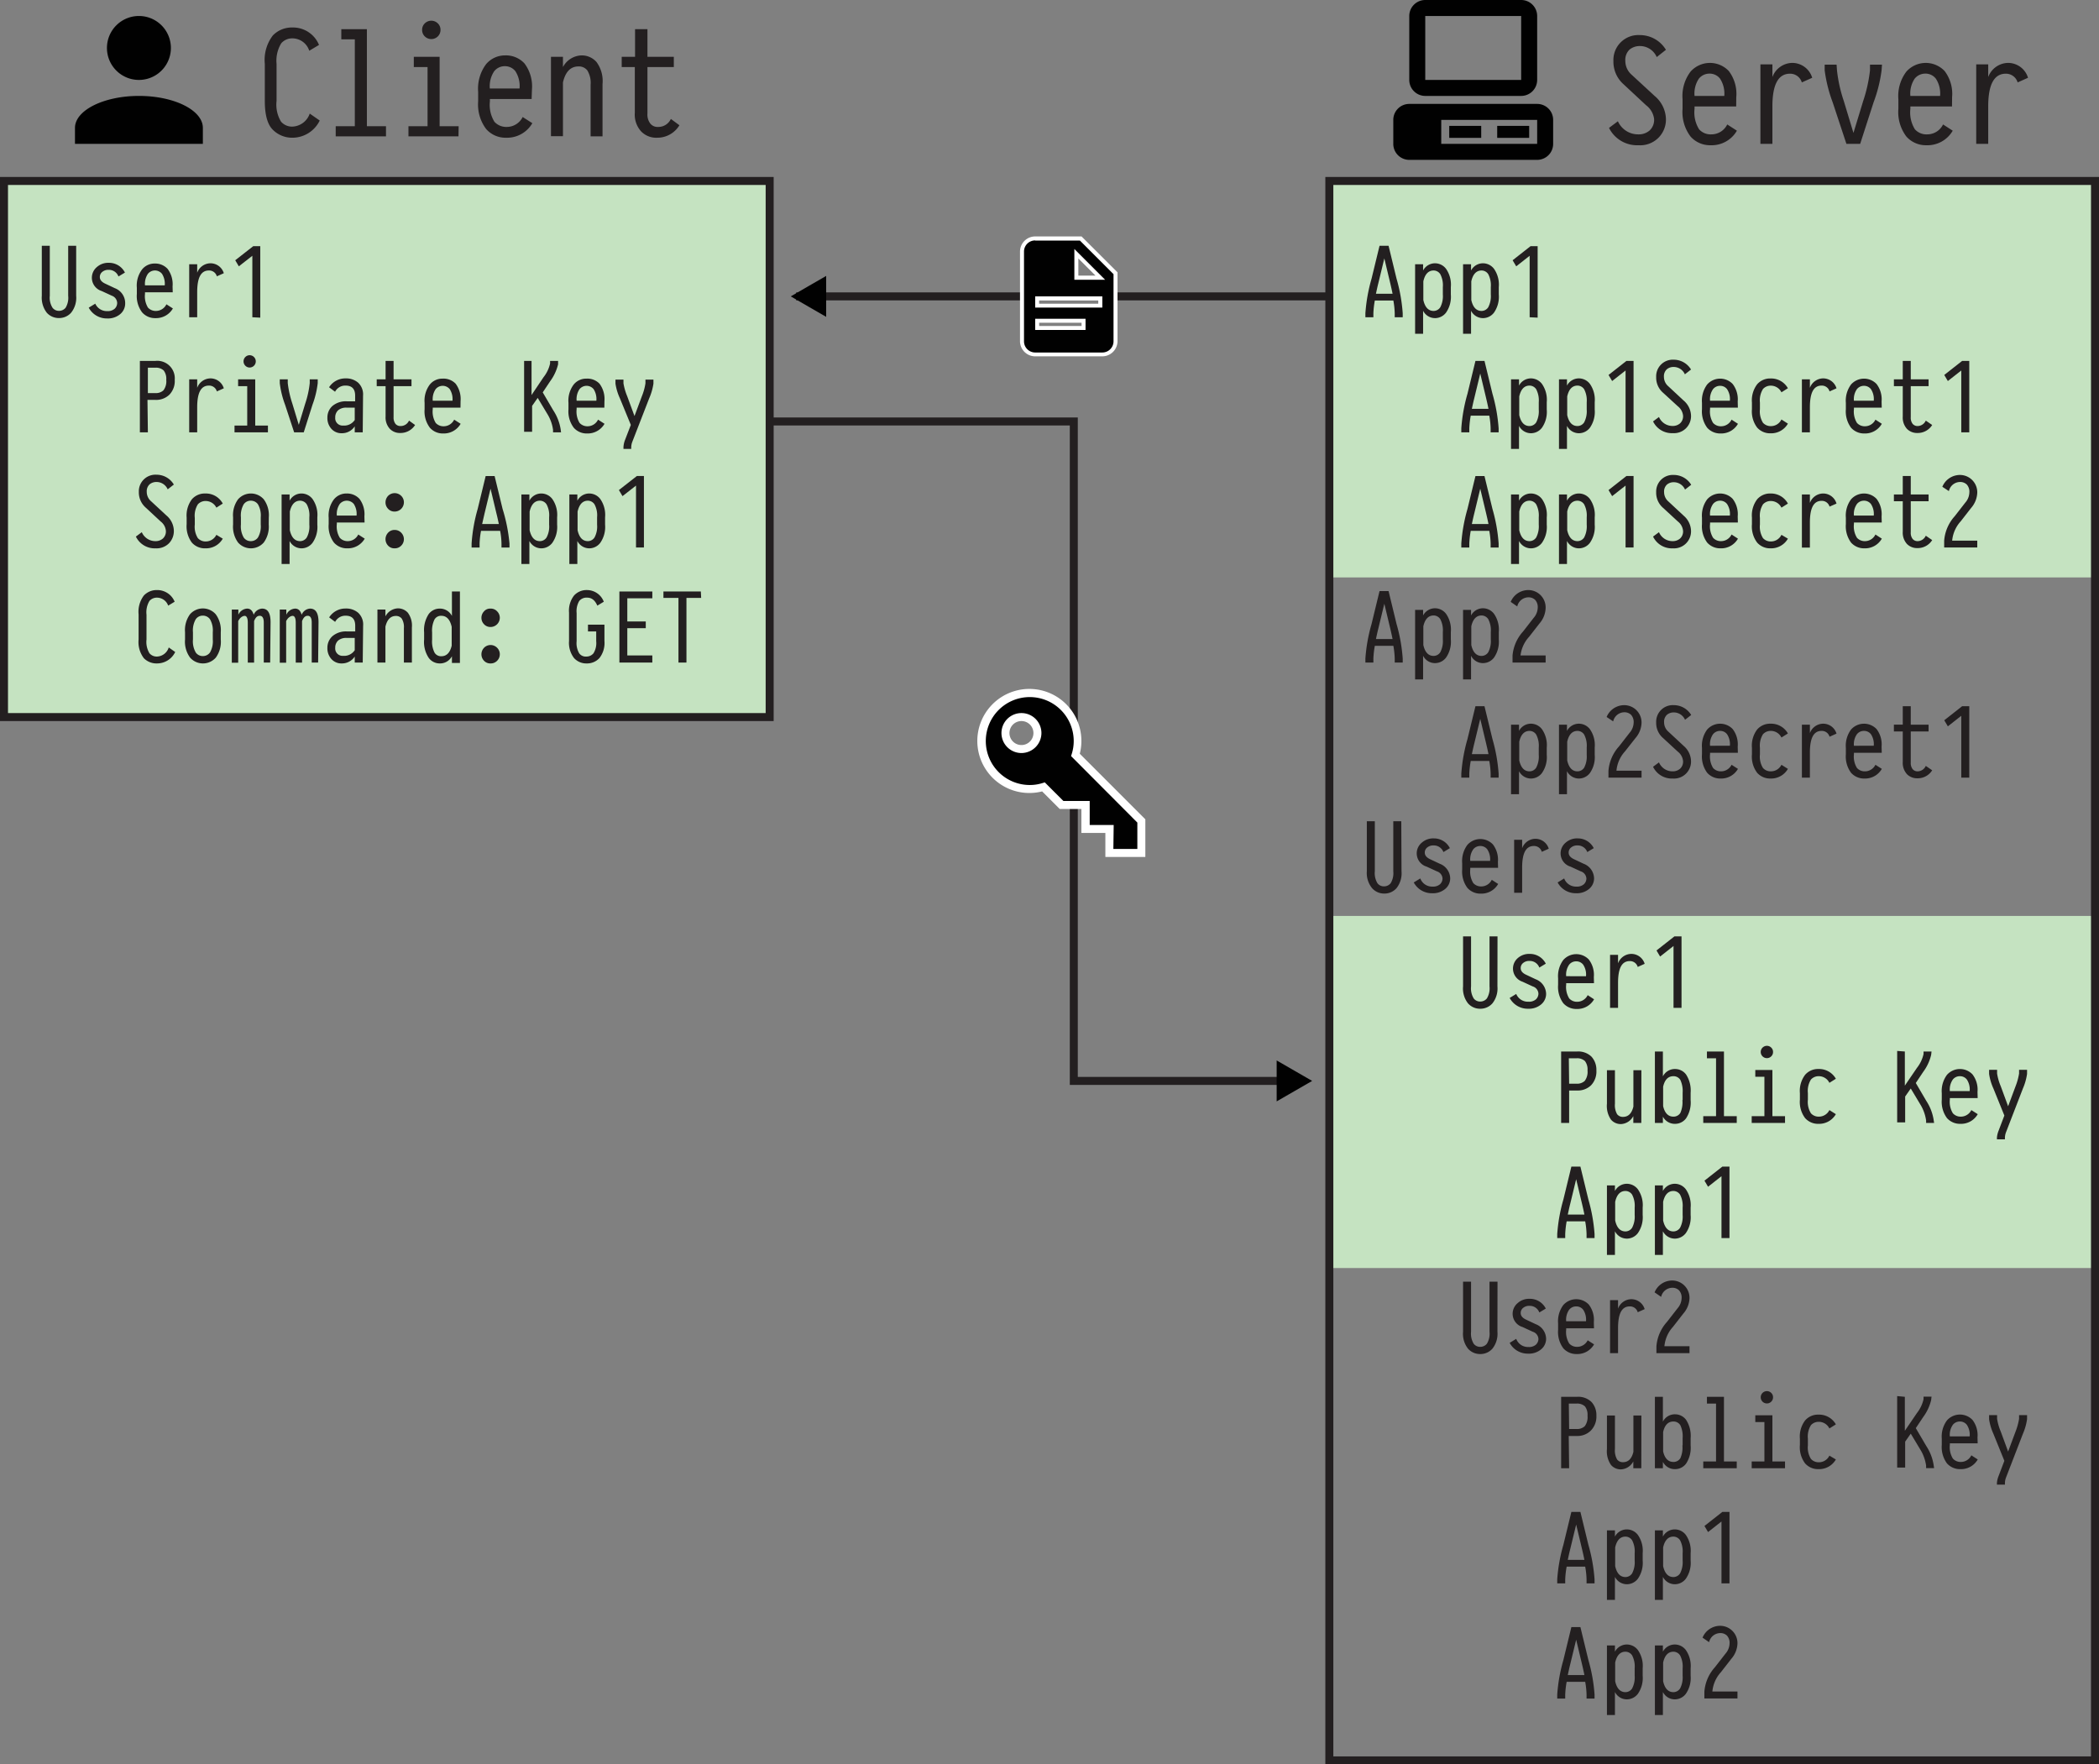 <svg xmlns="http://www.w3.org/2000/svg" viewBox="0 0 262.6 220.74"><rect x="0" y="0" width="262.6" height="220.74" fill="#808080" stroke="none"/><defs><style>.cls-1{fill:#c5e3c1;}.cls-2{fill:#231f20;}.cls-3{fill:#010101;}.cls-4{fill:#fff;}</style></defs><title>success</title><g id="Layer_2" data-name="Layer 2"><g id="Layer_1-2" data-name="Layer 1"><rect class="cls-1" x="166.31" y="22.64" width="95.79" height="49.6"/><rect class="cls-1" x="166.31" y="114.59" width="95.79" height="44.05"/><rect class="cls-1" x="0.5" y="22.64" width="95.79" height="67.07"/><path class="cls-2" d="M96.79,90.21H0V22.14H96.79ZM1,89.21H95.79V23.14H1Z"/><path class="cls-2" d="M40,15.08a3.81,3.81,0,0,1-3.41,2.15,3.4,3.4,0,0,1-2.46-1c-.66-.65-1-1.85-1-3.59V8a5.05,5.05,0,0,1,1-3.56,3.29,3.29,0,0,1,2.44-1,3.51,3.51,0,0,1,3.34,2.18l-1.22.73a2.22,2.22,0,0,0-2.11-1.55,1.8,1.8,0,0,0-1.39.61A4.17,4.17,0,0,0,34.6,8v4.62a4.11,4.11,0,0,0,.56,2.6,1.81,1.81,0,0,0,1.39.62,2.39,2.39,0,0,0,2.2-1.63Z"/><path class="cls-2" d="M48.29,17.06H42V15.79h2.39V4.92H42.7V3.65h3.2V15.79h2.39Z"/><path class="cls-2" d="M57.36,17.06H51.1V15.79h2.39V8.39H51.77V7.11H55v8.68h2.38ZM55.11,3.74a1.12,1.12,0,0,1-.33.81,1.16,1.16,0,0,1-1.64,0,1.12,1.12,0,0,1-.33-.81,1.1,1.1,0,0,1,.33-.81,1.16,1.16,0,0,1,1.64,0A1.1,1.1,0,0,1,55.11,3.74Z"/><path class="cls-2" d="M66.51,12.39H61.29v.3a4,4,0,0,0,.57,2.55,2,2,0,0,0,1.53.64,2.22,2.22,0,0,0,2-1.24l1.21.77a3.65,3.65,0,0,1-3.27,1.82,3.22,3.22,0,0,1-2.51-1.09,5.09,5.09,0,0,1-1-3.45V11.48a5.11,5.11,0,0,1,1-3.46,3.09,3.09,0,0,1,2.38-1.09,3.15,3.15,0,0,1,2.41,1,4.77,4.77,0,0,1,.94,3.29ZM65,11.07a3.44,3.44,0,0,0-.52-2.16,1.65,1.65,0,0,0-1.33-.63,1.68,1.68,0,0,0-1.32.63,3.36,3.36,0,0,0-.55,2.16Z"/><path class="cls-2" d="M75.38,17.06H73.89V10.61a3,3,0,0,0-.41-1.8,1.34,1.34,0,0,0-1.1-.5c-1,0-1.64.67-1.95,2v6.73h-1.5V7.11h1.5V8.39a2.73,2.73,0,0,1,2.32-1.46,2.46,2.46,0,0,1,1.87.82,4,4,0,0,1,.76,2.77Z"/><path class="cls-2" d="M85,15.67a3.22,3.22,0,0,1-2.79,1.56,2.62,2.62,0,0,1-2-.79,3.12,3.12,0,0,1-.79-2.32V8.39H77.78V7.11h1.67V3.65H81V7.11H84.3V8.39H81v5.82a1.85,1.85,0,0,0,.35,1.24,1.17,1.17,0,0,0,1,.43,1.72,1.72,0,0,0,1.58-1Z"/><path class="cls-2" d="M262.6,220.74H165.81V22.14H262.6Zm-95.79-1H261.6V23.14H166.81Z"/><path class="cls-2" d="M208.42,14.87a3.21,3.21,0,0,1-3.42,3.3A3.92,3.92,0,0,1,201.3,16l1.11-.83A2.77,2.77,0,0,0,205,16.81a2.06,2.06,0,0,0,1.37-.48,1.81,1.81,0,0,0,.57-1.45,2.54,2.54,0,0,0-1-1.71l-2.89-2.69a3.77,3.77,0,0,1-1.2-2.85,3.12,3.12,0,0,1,3.31-3.24,3.8,3.8,0,0,1,3.26,1.84l-1.15.91a2.29,2.29,0,0,0-2.1-1.38,2,2,0,0,0-1.31.45,1.78,1.78,0,0,0-.52,1.41,2.29,2.29,0,0,0,.79,1.73L207,12A3.89,3.89,0,0,1,208.42,14.87Z"/><path class="cls-2" d="M217.21,13.32H212v.3a4,4,0,0,0,.57,2.56,1.93,1.93,0,0,0,1.52.63,2.2,2.2,0,0,0,2-1.24l1.21.78A3.65,3.65,0,0,1,214,18.17a3.25,3.25,0,0,1-2.5-1.09,5.05,5.05,0,0,1-1-3.46v-1.2a5.05,5.05,0,0,1,1-3.46,3.25,3.25,0,0,1,4.78-.08,4.71,4.71,0,0,1,.94,3.28ZM215.72,12a3.41,3.41,0,0,0-.53-2.16,1.64,1.64,0,0,0-1.33-.63,1.7,1.7,0,0,0-1.32.63A3.34,3.34,0,0,0,212,12Z"/><path class="cls-2" d="M226.72,9.73l-1.3.58a1.52,1.52,0,0,0-1.48-1.09q-2.2,0-2.2,4.09V18h-1.5V8.05h1.5V9.64a2.7,2.7,0,0,1,2.43-1.77A2.61,2.61,0,0,1,226.72,9.73Z"/><path class="cls-2" d="M232.72,18H231l-1.72-5.2a18.08,18.08,0,0,1-1-4l0-.71h1.49l.05.71a17.88,17.88,0,0,0,.85,3.83l1.21,4,1.22-4a18.53,18.53,0,0,0,.85-3.83l0-.71h1.5l-.05.71a17.93,17.93,0,0,1-1,4Z"/><path class="cls-2" d="M244.21,13.32H239v.3a4,4,0,0,0,.57,2.56,1.93,1.93,0,0,0,1.52.63,2.2,2.2,0,0,0,2-1.24l1.21.78A3.65,3.65,0,0,1,241,18.17a3.25,3.25,0,0,1-2.5-1.09,5.05,5.05,0,0,1-1-3.46v-1.2a5.05,5.05,0,0,1,1-3.46,3.25,3.25,0,0,1,4.78-.08,4.71,4.71,0,0,1,.94,3.28ZM242.72,12a3.41,3.41,0,0,0-.53-2.16,1.64,1.64,0,0,0-1.33-.63,1.7,1.7,0,0,0-1.32.63A3.34,3.34,0,0,0,239,12Z"/><path class="cls-2" d="M253.72,9.73l-1.3.58a1.52,1.52,0,0,0-1.48-1.09q-2.2,0-2.2,4.09V18h-1.5V8.05h1.5V9.64a2.7,2.7,0,0,1,2.43-1.77A2.61,2.61,0,0,1,253.72,9.73Z"/><path class="cls-2" d="M171.82,39.19v.5h-1v-.5a20.82,20.82,0,0,1,.77-4.32l1-4.12h1.13l1,4.12a20.82,20.82,0,0,1,.77,4.32v.5h-1v-.5a10.28,10.28,0,0,0-.17-1.59H172A11.42,11.42,0,0,0,171.82,39.19Zm1.37-6.86-.75,3.1c-.12.47-.21.91-.3,1.32h2.08c-.08-.41-.18-.85-.29-1.32Z"/><path class="cls-2" d="M181.51,36.84a3.47,3.47,0,0,1-.6,2.27,1.74,1.74,0,0,1-1.33.69,1.68,1.68,0,0,1-1.54-.92v2.88h-1v-8.7h1v.78a1.68,1.68,0,0,1,1.54-.9,1.74,1.74,0,0,1,1.33.69,3.47,3.47,0,0,1,.6,2.29Zm-1-.92a3,3,0,0,0-.32-1.62,1,1,0,0,0-.83-.46c-.65,0-1.09.45-1.29,1.36v2.33c.2.91.63,1.37,1.29,1.37a1,1,0,0,0,.83-.46,3,3,0,0,0,.32-1.6Z"/><path class="cls-2" d="M187.51,36.84a3.47,3.47,0,0,1-.6,2.27,1.74,1.74,0,0,1-1.33.69,1.68,1.68,0,0,1-1.54-.92v2.88h-1v-8.7h1v.78a1.68,1.68,0,0,1,1.54-.9,1.74,1.74,0,0,1,1.33.69,3.47,3.47,0,0,1,.6,2.29Zm-1-.92a3,3,0,0,0-.32-1.62,1,1,0,0,0-.83-.46c-.65,0-1.09.45-1.29,1.36v2.33c.2.91.63,1.37,1.29,1.37a1,1,0,0,0,.83-.46,3,3,0,0,0,.32-1.6Z"/><path class="cls-2" d="M191.37,39.69V32l-1.68,1.32-.45-.76,2.24-1.76h.89v8.94Z"/><path class="cls-2" d="M183.82,53.59v.5h-1v-.5a20.82,20.82,0,0,1,.77-4.32l1-4.12h1.13l1,4.12a20.82,20.82,0,0,1,.77,4.32v.5h-1v-.5a10.28,10.28,0,0,0-.17-1.59H184A11.42,11.42,0,0,0,183.82,53.59Zm1.37-6.86-.75,3.1c-.12.47-.21.91-.3,1.32h2.08c-.08-.41-.18-.85-.29-1.32Z"/><path class="cls-2" d="M193.51,51.24a3.47,3.47,0,0,1-.6,2.27,1.74,1.74,0,0,1-1.33.69,1.68,1.68,0,0,1-1.54-.92v2.88h-1v-8.7h1v.78a1.68,1.68,0,0,1,1.54-.9,1.74,1.74,0,0,1,1.33.69,3.47,3.47,0,0,1,.6,2.29Zm-1-.92a3,3,0,0,0-.32-1.62,1,1,0,0,0-.83-.46c-.65,0-1.09.45-1.29,1.36v2.33c.2.91.63,1.37,1.29,1.37a1,1,0,0,0,.83-.46,3,3,0,0,0,.32-1.6Z"/><path class="cls-2" d="M199.51,51.24a3.47,3.47,0,0,1-.6,2.27,1.74,1.74,0,0,1-1.33.69,1.68,1.68,0,0,1-1.54-.92v2.88h-1v-8.7h1v.78a1.68,1.68,0,0,1,1.54-.9,1.74,1.74,0,0,1,1.33.69,3.47,3.47,0,0,1,.6,2.29Zm-1-.92a3,3,0,0,0-.32-1.62,1,1,0,0,0-.83-.46c-.65,0-1.09.45-1.29,1.36v2.33c.2.91.63,1.37,1.29,1.37a1,1,0,0,0,.83-.46,3,3,0,0,0,.32-1.6Z"/><path class="cls-2" d="M203.37,54.09V46.35l-1.68,1.32-.45-.76,2.24-1.76h.89v8.94Z"/><path class="cls-2" d="M211.56,52a2.13,2.13,0,0,1-2.28,2.19,2.6,2.6,0,0,1-2.47-1.47l.74-.55a1.84,1.84,0,0,0,1.72,1.12,1.37,1.37,0,0,0,.91-.32,1.19,1.19,0,0,0,.38-1,1.7,1.7,0,0,0-.65-1.14L208,49.08a2.49,2.49,0,0,1-.8-1.9A2.08,2.08,0,0,1,209.39,45a2.53,2.53,0,0,1,2.17,1.23l-.77.6a1.53,1.53,0,0,0-1.4-.92,1.28,1.28,0,0,0-.87.3,1.18,1.18,0,0,0-.35.94,1.54,1.54,0,0,0,.53,1.16l1.91,1.78A2.59,2.59,0,0,1,211.56,52Z"/><path class="cls-2" d="M217.42,51h-3.48v.2a2.71,2.71,0,0,0,.38,1.71,1.3,1.3,0,0,0,1,.42,1.46,1.46,0,0,0,1.31-.83l.8.52a2.41,2.41,0,0,1-2.18,1.21,2.17,2.17,0,0,1-1.67-.72,3.44,3.44,0,0,1-.65-2.31v-.8a3.4,3.4,0,0,1,.65-2.3,2.17,2.17,0,0,1,3.19-.06,3.15,3.15,0,0,1,.63,2.19Zm-1-.87a2.24,2.24,0,0,0-.35-1.44,1.08,1.08,0,0,0-.88-.42,1.11,1.11,0,0,0-.88.42,2.17,2.17,0,0,0-.37,1.44Z"/><path class="cls-2" d="M223.68,53a2.42,2.42,0,0,1-2.18,1.21,2.16,2.16,0,0,1-1.67-.72,3.36,3.36,0,0,1-.65-2.3v-.82a3.33,3.33,0,0,1,.65-2.29,2.13,2.13,0,0,1,1.67-.73,2.41,2.41,0,0,1,2.18,1.22l-.81.51a1.47,1.47,0,0,0-1.31-.83,1.29,1.29,0,0,0-1,.42,2.69,2.69,0,0,0-.38,1.7v.82a2.69,2.69,0,0,0,.38,1.7,1.29,1.29,0,0,0,1,.42,1.45,1.45,0,0,0,1.31-.83Z"/><path class="cls-2" d="M229.76,48.58l-.87.39a1,1,0,0,0-1-.73c-1,0-1.46.91-1.46,2.72v3.13h-1V47.46h1v1.06a1.79,1.79,0,0,1,1.62-1.18A1.74,1.74,0,0,1,229.76,48.58Z"/><path class="cls-2" d="M235.42,51h-3.48v.2a2.71,2.71,0,0,0,.38,1.71,1.3,1.3,0,0,0,1,.42,1.46,1.46,0,0,0,1.31-.83l.8.52a2.41,2.41,0,0,1-2.18,1.21,2.17,2.17,0,0,1-1.67-.72,3.44,3.44,0,0,1-.65-2.31v-.8a3.4,3.4,0,0,1,.65-2.3,2.17,2.17,0,0,1,3.19-.06,3.15,3.15,0,0,1,.63,2.19Zm-1-.87a2.24,2.24,0,0,0-.35-1.44,1.08,1.08,0,0,0-.88-.42,1.11,1.11,0,0,0-.88.42,2.17,2.17,0,0,0-.37,1.44Z"/><path class="cls-2" d="M241.73,53.17a2.13,2.13,0,0,1-1.86,1,1.77,1.77,0,0,1-1.3-.52,2.11,2.11,0,0,1-.52-1.55V48.31h-1.11v-.85h1.11V45.15h1v2.31h2.23v.85h-2.23v3.88a1.25,1.25,0,0,0,.23.83.79.79,0,0,0,.65.28,1.14,1.14,0,0,0,1-.68Z"/><path class="cls-2" d="M245.37,54.09V46.35l-1.68,1.32-.45-.76,2.24-1.76h.89v8.94Z"/><path class="cls-2" d="M183.82,68v.5h-1V68a20.82,20.82,0,0,1,.77-4.32l1-4.12h1.13l1,4.12a20.82,20.82,0,0,1,.77,4.32v.5h-1V68a10.28,10.28,0,0,0-.17-1.59H184A11.42,11.42,0,0,0,183.82,68Zm1.37-6.86-.75,3.1c-.12.47-.21.91-.3,1.32h2.08c-.08-.41-.18-.85-.29-1.32Z"/><path class="cls-2" d="M193.51,65.64a3.47,3.47,0,0,1-.6,2.27,1.74,1.74,0,0,1-1.33.69,1.68,1.68,0,0,1-1.54-.92v2.88h-1v-8.7h1v.78a1.68,1.68,0,0,1,1.54-.9,1.74,1.74,0,0,1,1.33.69,3.47,3.47,0,0,1,.6,2.29Zm-1-.92a3,3,0,0,0-.32-1.62,1,1,0,0,0-.83-.46c-.65,0-1.09.45-1.29,1.36v2.33c.2.91.63,1.37,1.29,1.37a1,1,0,0,0,.83-.46,3,3,0,0,0,.32-1.6Z"/><path class="cls-2" d="M199.51,65.64a3.47,3.47,0,0,1-.6,2.27,1.74,1.74,0,0,1-1.33.69,1.68,1.68,0,0,1-1.54-.92v2.88h-1v-8.7h1v.78a1.68,1.68,0,0,1,1.54-.9,1.74,1.74,0,0,1,1.33.69,3.47,3.47,0,0,1,.6,2.29Zm-1-.92a3,3,0,0,0-.32-1.62,1,1,0,0,0-.83-.46c-.65,0-1.09.45-1.29,1.36v2.33c.2.91.63,1.37,1.29,1.37a1,1,0,0,0,.83-.46,3,3,0,0,0,.32-1.6Z"/><path class="cls-2" d="M203.37,68.49V60.75l-1.68,1.32-.45-.76,2.24-1.76h.89v8.94Z"/><path class="cls-2" d="M211.56,66.41a2.13,2.13,0,0,1-2.28,2.19,2.6,2.6,0,0,1-2.47-1.47l.74-.55a1.84,1.84,0,0,0,1.72,1.12,1.37,1.37,0,0,0,.91-.32,1.19,1.19,0,0,0,.38-1,1.7,1.7,0,0,0-.65-1.14L208,63.48a2.49,2.49,0,0,1-.8-1.9,2.08,2.08,0,0,1,2.21-2.16,2.53,2.53,0,0,1,2.17,1.23l-.77.6a1.53,1.53,0,0,0-1.4-.92,1.28,1.28,0,0,0-.87.3,1.18,1.18,0,0,0-.35.94,1.54,1.54,0,0,0,.53,1.16l1.91,1.78A2.59,2.59,0,0,1,211.56,66.41Z"/><path class="cls-2" d="M217.42,65.37h-3.48v.2a2.71,2.71,0,0,0,.38,1.71,1.3,1.3,0,0,0,1,.42,1.46,1.46,0,0,0,1.31-.83l.8.52a2.41,2.41,0,0,1-2.18,1.21,2.17,2.17,0,0,1-1.67-.72,3.44,3.44,0,0,1-.65-2.31v-.8a3.4,3.4,0,0,1,.65-2.3,2.17,2.17,0,0,1,3.19-.06,3.15,3.15,0,0,1,.63,2.19Zm-1-.87a2.24,2.24,0,0,0-.35-1.44,1.08,1.08,0,0,0-.88-.42,1.11,1.11,0,0,0-.88.42,2.17,2.17,0,0,0-.37,1.44Z"/><path class="cls-2" d="M223.68,67.39a2.42,2.42,0,0,1-2.18,1.21,2.16,2.16,0,0,1-1.67-.72,3.36,3.36,0,0,1-.65-2.3v-.82a3.33,3.33,0,0,1,.65-2.29,2.13,2.13,0,0,1,1.67-.73A2.41,2.41,0,0,1,223.68,63l-.81.51a1.47,1.47,0,0,0-1.31-.83,1.29,1.29,0,0,0-1,.42,2.69,2.69,0,0,0-.38,1.7v.82a2.69,2.69,0,0,0,.38,1.7,1.29,1.29,0,0,0,1,.42,1.45,1.45,0,0,0,1.31-.83Z"/><path class="cls-2" d="M229.76,63l-.87.38a1,1,0,0,0-1-.72c-1,0-1.46.91-1.46,2.72v3.13h-1V61.86h1v1.06a1.79,1.79,0,0,1,1.62-1.18A1.74,1.74,0,0,1,229.76,63Z"/><path class="cls-2" d="M235.42,65.37h-3.48v.2a2.71,2.71,0,0,0,.38,1.71,1.3,1.3,0,0,0,1,.42,1.46,1.46,0,0,0,1.31-.83l.8.52a2.41,2.41,0,0,1-2.18,1.21,2.17,2.17,0,0,1-1.67-.72,3.44,3.44,0,0,1-.65-2.31v-.8a3.4,3.4,0,0,1,.65-2.3,2.17,2.17,0,0,1,3.19-.06,3.15,3.15,0,0,1,.63,2.19Zm-1-.87a2.24,2.24,0,0,0-.35-1.44,1.08,1.08,0,0,0-.88-.42,1.11,1.11,0,0,0-.88.42,2.17,2.17,0,0,0-.37,1.44Z"/><path class="cls-2" d="M241.73,67.57a2.13,2.13,0,0,1-1.86,1,1.77,1.77,0,0,1-1.3-.52,2.11,2.11,0,0,1-.52-1.55V62.71h-1.11v-.85h1.11V59.55h1v2.31h2.23v.85h-2.23v3.88a1.25,1.25,0,0,0,.23.83.79.79,0,0,0,.65.28,1.14,1.14,0,0,0,1-.68Z"/><path class="cls-2" d="M247.37,68.49h-4.14v-.85a5.15,5.15,0,0,1,1.32-3.06l1.33-1.71a2,2,0,0,0,.5-1.25,1.33,1.33,0,0,0-.32-1,1.18,1.18,0,0,0-.87-.32,1.45,1.45,0,0,0-1.37,1.14L243,60.9a2.39,2.39,0,0,1,2.19-1.48,2.17,2.17,0,0,1,2.18,2.21,3.07,3.07,0,0,1-.77,1.92l-1.3,1.67a4.15,4.15,0,0,0-1.07,2.42h3.14Z"/><path class="cls-2" d="M171.82,82.39v.5h-1v-.5a20.82,20.82,0,0,1,.77-4.32l1-4.12h1.13l1,4.12a20.82,20.82,0,0,1,.77,4.32v.5h-1v-.5a10.28,10.28,0,0,0-.17-1.59H172A11.42,11.42,0,0,0,171.82,82.39Zm1.37-6.86-.75,3.1c-.12.47-.21.91-.3,1.32h2.08c-.08-.41-.18-.85-.29-1.32Z"/><path class="cls-2" d="M181.51,80a3.47,3.47,0,0,1-.6,2.27,1.74,1.74,0,0,1-1.33.69,1.66,1.66,0,0,1-1.54-.92V85h-1v-8.7h1V77a1.68,1.68,0,0,1,1.54-.9,1.74,1.74,0,0,1,1.33.69,3.47,3.47,0,0,1,.6,2.29Zm-1-.92a3,3,0,0,0-.32-1.62,1,1,0,0,0-.83-.46c-.65,0-1.09.45-1.29,1.36v2.33c.2.91.63,1.37,1.29,1.37a1,1,0,0,0,.83-.46,3,3,0,0,0,.32-1.6Z"/><path class="cls-2" d="M187.51,80a3.47,3.47,0,0,1-.6,2.27,1.74,1.74,0,0,1-1.33.69,1.66,1.66,0,0,1-1.54-.92V85h-1v-8.7h1V77a1.68,1.68,0,0,1,1.54-.9,1.74,1.74,0,0,1,1.33.69,3.47,3.47,0,0,1,.6,2.29Zm-1-.92a3,3,0,0,0-.32-1.62,1,1,0,0,0-.83-.46c-.65,0-1.09.45-1.29,1.36v2.33c.2.91.63,1.37,1.29,1.37a1,1,0,0,0,.83-.46,3,3,0,0,0,.32-1.6Z"/><path class="cls-2" d="M193.37,82.89h-4.14V82A5.15,5.15,0,0,1,190.55,79l1.33-1.71a2,2,0,0,0,.5-1.24,1.34,1.34,0,0,0-.32-1,1.18,1.18,0,0,0-.87-.32,1.45,1.45,0,0,0-1.37,1.14L189,75.3a2.39,2.39,0,0,1,2.19-1.48A2.17,2.17,0,0,1,193.37,76,3.07,3.07,0,0,1,192.6,78l-1.3,1.67A4.15,4.15,0,0,0,190.23,82h3.14Z"/><path class="cls-2" d="M183.82,96.79v.5h-1v-.5a20.82,20.82,0,0,1,.77-4.32l1-4.12h1.13l1,4.12a20.82,20.82,0,0,1,.77,4.32v.5h-1v-.5a10.28,10.28,0,0,0-.17-1.59H184A11.42,11.42,0,0,0,183.82,96.79Zm1.37-6.86-.75,3.1c-.12.47-.21.91-.3,1.32h2.08c-.08-.41-.18-.85-.29-1.32Z"/><path class="cls-2" d="M193.51,94.44a3.47,3.47,0,0,1-.6,2.27,1.74,1.74,0,0,1-1.33.69,1.68,1.68,0,0,1-1.54-.92v2.88h-1v-8.7h1v.78a1.68,1.68,0,0,1,1.54-.9,1.74,1.74,0,0,1,1.33.69,3.47,3.47,0,0,1,.6,2.29Zm-1-.92a3,3,0,0,0-.32-1.62,1,1,0,0,0-.83-.46c-.65,0-1.09.45-1.29,1.36v2.33c.2.91.63,1.37,1.29,1.37a1,1,0,0,0,.83-.46,3,3,0,0,0,.32-1.6Z"/><path class="cls-2" d="M199.51,94.44a3.47,3.47,0,0,1-.6,2.27,1.74,1.74,0,0,1-1.33.69,1.68,1.68,0,0,1-1.54-.92v2.88h-1v-8.7h1v.78a1.68,1.68,0,0,1,1.54-.9,1.74,1.74,0,0,1,1.33.69,3.47,3.47,0,0,1,.6,2.29Zm-1-.92a3,3,0,0,0-.32-1.62,1,1,0,0,0-.83-.46c-.65,0-1.09.45-1.29,1.36v2.33c.2.91.63,1.37,1.29,1.37a1,1,0,0,0,.83-.46,3,3,0,0,0,.32-1.6Z"/><path class="cls-2" d="M205.37,97.29h-4.14v-.85a5.15,5.15,0,0,1,1.32-3.06l1.33-1.71a2,2,0,0,0,.5-1.24,1.34,1.34,0,0,0-.32-1,1.18,1.18,0,0,0-.87-.32,1.45,1.45,0,0,0-1.37,1.14L201,89.7a2.39,2.39,0,0,1,2.19-1.48,2.17,2.17,0,0,1,2.18,2.21,3.07,3.07,0,0,1-.77,1.92L203.3,94a4.15,4.15,0,0,0-1.07,2.42h3.14Z"/><path class="cls-2" d="M211.56,95.21a2.13,2.13,0,0,1-2.28,2.19,2.6,2.6,0,0,1-2.47-1.47l.74-.55a1.84,1.84,0,0,0,1.72,1.12,1.37,1.37,0,0,0,.91-.32,1.19,1.19,0,0,0,.38-1,1.7,1.7,0,0,0-.65-1.14L208,92.28a2.49,2.49,0,0,1-.8-1.9,2.08,2.08,0,0,1,2.21-2.16,2.53,2.53,0,0,1,2.17,1.23l-.77.6a1.53,1.53,0,0,0-1.4-.92,1.28,1.28,0,0,0-.87.3,1.18,1.18,0,0,0-.35.94,1.54,1.54,0,0,0,.53,1.16l1.91,1.78A2.59,2.59,0,0,1,211.56,95.21Z"/><path class="cls-2" d="M217.42,94.18h-3.48v.19a2.71,2.71,0,0,0,.38,1.71,1.3,1.3,0,0,0,1,.42,1.47,1.47,0,0,0,1.31-.82l.8.51a2.41,2.41,0,0,1-2.18,1.21,2.17,2.17,0,0,1-1.67-.72,3.43,3.43,0,0,1-.65-2.31v-.8a3.4,3.4,0,0,1,.65-2.3,2.17,2.17,0,0,1,3.19-.06,3.15,3.15,0,0,1,.63,2.19Zm-1-.88a2.24,2.24,0,0,0-.35-1.44,1.08,1.08,0,0,0-.88-.42,1.11,1.11,0,0,0-.88.42,2.17,2.17,0,0,0-.37,1.44Z"/><path class="cls-2" d="M223.68,96.19a2.42,2.42,0,0,1-2.18,1.21,2.16,2.16,0,0,1-1.67-.72,3.36,3.36,0,0,1-.65-2.3v-.82a3.33,3.33,0,0,1,.65-2.29,2.13,2.13,0,0,1,1.67-.73,2.41,2.41,0,0,1,2.18,1.22l-.81.51a1.47,1.47,0,0,0-1.31-.83,1.29,1.29,0,0,0-1,.42,2.69,2.69,0,0,0-.38,1.7v.82a2.69,2.69,0,0,0,.38,1.7,1.29,1.29,0,0,0,1,.42,1.46,1.46,0,0,0,1.31-.82Z"/><path class="cls-2" d="M229.76,91.78l-.87.39a1,1,0,0,0-1-.73c-1,0-1.46.91-1.46,2.72v3.13h-1V90.66h1v1.06a1.79,1.79,0,0,1,1.62-1.18A1.74,1.74,0,0,1,229.76,91.78Z"/><path class="cls-2" d="M235.42,94.18h-3.48v.19a2.71,2.71,0,0,0,.38,1.71,1.3,1.3,0,0,0,1,.42,1.47,1.47,0,0,0,1.31-.82l.8.51a2.41,2.41,0,0,1-2.18,1.21,2.17,2.17,0,0,1-1.67-.72,3.43,3.43,0,0,1-.65-2.31v-.8a3.4,3.4,0,0,1,.65-2.3,2.17,2.17,0,0,1,3.19-.06,3.15,3.15,0,0,1,.63,2.19Zm-1-.88a2.24,2.24,0,0,0-.35-1.44,1.08,1.08,0,0,0-.88-.42,1.11,1.11,0,0,0-.88.42,2.17,2.17,0,0,0-.37,1.44Z"/><path class="cls-2" d="M241.73,96.37a2.13,2.13,0,0,1-1.86,1,1.77,1.77,0,0,1-1.3-.52,2.11,2.11,0,0,1-.52-1.55V91.51h-1.11v-.85h1.11V88.35h1v2.31h2.23v.85h-2.23v3.88a1.25,1.25,0,0,0,.23.83.79.79,0,0,0,.65.28,1.14,1.14,0,0,0,1-.68Z"/><path class="cls-2" d="M245.37,97.29V89.55l-1.68,1.32-.45-.76,2.24-1.76h.89v8.94Z"/><path class="cls-2" d="M175.34,109a3,3,0,0,1-.63,2.12,2,2,0,0,1-1.52.67,2,2,0,0,1-1.53-.67A3,3,0,0,1,171,109v-6.26h1V109a2.43,2.43,0,0,0,.33,1.5,1,1,0,0,0,.82.39,1.06,1.06,0,0,0,.83-.39,2.43,2.43,0,0,0,.33-1.5v-6.26h1Z"/><path class="cls-2" d="M179.21,110.92a1.32,1.32,0,0,0,.94-.29,1,1,0,0,0,.32-.72,1,1,0,0,0-.71-.9l-1.28-.59a1.73,1.73,0,0,1-.6-3,2.13,2.13,0,0,1,1.51-.53,2.22,2.22,0,0,1,2,1.22l-.81.49a1.27,1.27,0,0,0-1.23-.83,1.17,1.17,0,0,0-.8.26.8.8,0,0,0-.3.64c0,.34.22.61.66.82l1.21.57a2,2,0,0,1,1.31,1.85,1.72,1.72,0,0,1-.61,1.29,2.38,2.38,0,0,1-1.66.55,2.56,2.56,0,0,1-2.29-1.35l.82-.5A1.57,1.57,0,0,0,179.21,110.92Z"/><path class="cls-2" d="M187.42,108.57h-3.48v.2a2.71,2.71,0,0,0,.38,1.71,1.3,1.3,0,0,0,1,.42,1.46,1.46,0,0,0,1.31-.83l.8.52a2.41,2.41,0,0,1-2.18,1.21,2.17,2.17,0,0,1-1.67-.72,3.44,3.44,0,0,1-.65-2.31V108a3.4,3.4,0,0,1,.65-2.3,2.17,2.17,0,0,1,3.19-.06,3.15,3.15,0,0,1,.63,2.19Zm-1-.87a2.24,2.24,0,0,0-.35-1.44,1.08,1.08,0,0,0-.88-.42,1.11,1.11,0,0,0-.88.42,2.17,2.17,0,0,0-.37,1.44Z"/><path class="cls-2" d="M193.76,106.18l-.87.39a1,1,0,0,0-1-.73c-1,0-1.46.91-1.46,2.72v3.13h-1v-6.63h1v1.06a1.79,1.79,0,0,1,1.62-1.18A1.74,1.74,0,0,1,193.76,106.18Z"/><path class="cls-2" d="M197.21,110.92a1.32,1.32,0,0,0,.94-.29,1,1,0,0,0,.32-.72,1,1,0,0,0-.71-.9l-1.28-.59a1.73,1.73,0,0,1-.6-3,2.13,2.13,0,0,1,1.51-.53,2.22,2.22,0,0,1,2,1.22l-.81.49a1.27,1.27,0,0,0-1.23-.83,1.17,1.17,0,0,0-.8.26.8.8,0,0,0-.3.64c0,.34.22.61.66.82l1.21.57a2,2,0,0,1,1.31,1.85,1.72,1.72,0,0,1-.61,1.29,2.38,2.38,0,0,1-1.66.55,2.56,2.56,0,0,1-2.29-1.35l.82-.5A1.57,1.57,0,0,0,197.21,110.92Z"/><path class="cls-2" d="M187.34,123.41a3,3,0,0,1-.63,2.12,2,2,0,0,1-1.52.67,2,2,0,0,1-1.53-.67,3,3,0,0,1-.62-2.12v-6.26h1v6.26a2.43,2.43,0,0,0,.33,1.5,1,1,0,0,0,.82.39,1.06,1.06,0,0,0,.83-.39,2.43,2.43,0,0,0,.33-1.5v-6.26h1Z"/><path class="cls-2" d="M191.21,125.32a1.32,1.32,0,0,0,.94-.29,1,1,0,0,0,.32-.72,1,1,0,0,0-.71-.9l-1.28-.59a1.73,1.73,0,0,1-.6-2.95,2.13,2.13,0,0,1,1.51-.53,2.22,2.22,0,0,1,2,1.22l-.81.49a1.27,1.27,0,0,0-1.23-.83,1.17,1.17,0,0,0-.8.26.8.8,0,0,0-.3.64c0,.34.22.61.66.82l1.21.57a2,2,0,0,1,1.31,1.85,1.72,1.72,0,0,1-.61,1.29,2.38,2.38,0,0,1-1.66.55,2.56,2.56,0,0,1-2.29-1.35l.82-.5A1.57,1.57,0,0,0,191.21,125.32Z"/><path class="cls-2" d="M199.42,123h-3.48v.2a2.71,2.71,0,0,0,.38,1.71,1.3,1.3,0,0,0,1,.42,1.46,1.46,0,0,0,1.31-.83l.8.52a2.41,2.41,0,0,1-2.18,1.21,2.17,2.17,0,0,1-1.67-.72,3.44,3.44,0,0,1-.65-2.31v-.8a3.4,3.4,0,0,1,.65-2.3,2.17,2.17,0,0,1,3.19-.06,3.15,3.15,0,0,1,.63,2.19Zm-1-.87a2.24,2.24,0,0,0-.35-1.44,1.08,1.08,0,0,0-.88-.42,1.11,1.11,0,0,0-.88.42,2.17,2.17,0,0,0-.37,1.44Z"/><path class="cls-2" d="M205.76,120.58l-.87.39a1,1,0,0,0-1-.73c-1,0-1.46.91-1.46,2.72v3.13h-1v-6.63h1v1.06a1.79,1.79,0,0,1,1.62-1.18A1.74,1.74,0,0,1,205.76,120.58Z"/><path class="cls-2" d="M209.37,126.09v-7.74l-1.68,1.32-.45-.76,2.24-1.76h.89v8.94Z"/><path class="cls-2" d="M196.31,140.49h-1v-8.94h2a2.37,2.37,0,0,1,1.8.65,2.44,2.44,0,0,1,.61,1.72,2.49,2.49,0,0,1-.67,1.86,2.38,2.38,0,0,1-1.74.65h-1Zm0-4.91h.95a1.39,1.39,0,0,0,1-.35,1.87,1.87,0,0,0,.35-1.31,1.72,1.72,0,0,0-.32-1.17,1.42,1.42,0,0,0-1.07-.35h-.95Z"/><path class="cls-2" d="M205.34,140.49h-1v-.86a1.84,1.84,0,0,1-1.55,1,1.61,1.61,0,0,1-1.24-.55,3,3,0,0,1-.51-2v-4.19h1v4.19a2.26,2.26,0,0,0,.27,1.31.89.89,0,0,0,.74.34c.66,0,1.09-.43,1.3-1.29v-4.55h1Z"/><path class="cls-2" d="M211.51,137.63a3.59,3.59,0,0,1-.57,2.28,1.71,1.71,0,0,1-1.36.69,1.68,1.68,0,0,1-1.54-.9v.79h-1v-8.94h1v3.11a1.68,1.68,0,0,1,1.54-.92,1.71,1.71,0,0,1,1.36.69,3.65,3.65,0,0,1,.57,2.29Zm-1,0v-.91a3.3,3.3,0,0,0-.29-1.62,1,1,0,0,0-.86-.46q-1,0-1.29,1.32v2.42c.2.88.64,1.32,1.29,1.32a1,1,0,0,0,.86-.46A3.23,3.23,0,0,0,210.48,137.63Z"/><path class="cls-2" d="M217.28,140.49h-4.19v-.85h1.6V132.4h-1.14v-.85h2.13v8.09h1.6Z"/><path class="cls-2" d="M223.32,140.49h-4.17v-.85h1.59v-4.93H219.6v-.85h2.14v5.78h1.58Zm-1.5-8.88a.73.73,0,0,1-.22.54.75.75,0,0,1-.55.23.77.77,0,0,1,0-1.54.75.75,0,0,1,.55.23A.73.73,0,0,1,221.82,131.61Z"/><path class="cls-2" d="M229.68,139.39a2.42,2.42,0,0,1-2.18,1.21,2.16,2.16,0,0,1-1.67-.72,3.36,3.36,0,0,1-.65-2.3v-.82a3.33,3.33,0,0,1,.65-2.29,2.13,2.13,0,0,1,1.67-.73,2.41,2.41,0,0,1,2.18,1.22l-.81.51a1.47,1.47,0,0,0-1.31-.83,1.29,1.29,0,0,0-1,.42,2.69,2.69,0,0,0-.38,1.7v.82a2.69,2.69,0,0,0,.38,1.7,1.29,1.29,0,0,0,1,.42,1.46,1.46,0,0,0,1.31-.82Z"/><path class="cls-2" d="M238.31,131.55v4.27l1.52-2.23a4.34,4.34,0,0,0,.82-1.72l0-.32h1l-.05.43a5.83,5.83,0,0,1-1,2.13l-.92,1.38,1.32,2.25a6,6,0,0,1,.91,2.35l.06.4h-1l0-.31a5.23,5.23,0,0,0-.72-2l-1.2-2-.7,1v3.24h-1v-8.94Z"/><path class="cls-2" d="M247.42,137.38h-3.48v.19a2.71,2.71,0,0,0,.38,1.71,1.3,1.3,0,0,0,1,.42,1.47,1.47,0,0,0,1.31-.82l.8.51a2.41,2.41,0,0,1-2.18,1.21,2.17,2.17,0,0,1-1.67-.72,3.43,3.43,0,0,1-.65-2.31v-.8a3.4,3.4,0,0,1,.65-2.3,2.17,2.17,0,0,1,3.19-.06,3.15,3.15,0,0,1,.63,2.19Zm-1-.88a2.24,2.24,0,0,0-.35-1.44,1.08,1.08,0,0,0-.88-.42,1.11,1.11,0,0,0-.88.42,2.17,2.17,0,0,0-.37,1.44Z"/><path class="cls-2" d="M250,141.56l.76-2-1.37-3.38a6.75,6.75,0,0,1-.54-1.83l0-.51h1l0,.47a6.86,6.86,0,0,0,.46,1.59l.92,2.5.92-2.47a7.77,7.77,0,0,0,.45-1.62l0-.47h1l0,.51a7.13,7.13,0,0,1-.52,1.83l-2.12,5.49a2.08,2.08,0,0,0-.13.65l0,.22h-1v-.22A2.92,2.92,0,0,1,250,141.56Z"/><path class="cls-2" d="M195.82,154.39v.5h-1v-.5a20.82,20.82,0,0,1,.77-4.32l1-4.12h1.13l1,4.12a20.82,20.82,0,0,1,.77,4.32v.5h-1v-.5a10.28,10.28,0,0,0-.17-1.59H196A11.42,11.42,0,0,0,195.82,154.39Zm1.37-6.86-.75,3.1c-.12.47-.21.91-.3,1.32h2.08c-.08-.41-.18-.85-.29-1.32Z"/><path class="cls-2" d="M205.51,152a3.47,3.47,0,0,1-.6,2.27,1.74,1.74,0,0,1-1.33.69,1.68,1.68,0,0,1-1.54-.92V157h-1v-8.7h1V149a1.68,1.68,0,0,1,1.54-.9,1.74,1.74,0,0,1,1.33.69,3.47,3.47,0,0,1,.6,2.29Zm-1-.92a3,3,0,0,0-.32-1.62,1,1,0,0,0-.83-.46c-.65,0-1.09.45-1.29,1.36v2.33c.2.91.63,1.37,1.29,1.37a1,1,0,0,0,.83-.46,3,3,0,0,0,.32-1.6Z"/><path class="cls-2" d="M211.51,152a3.47,3.47,0,0,1-.6,2.27,1.74,1.74,0,0,1-1.33.69,1.68,1.68,0,0,1-1.54-.92V157h-1v-8.7h1V149a1.68,1.68,0,0,1,1.54-.9,1.74,1.74,0,0,1,1.33.69,3.47,3.47,0,0,1,.6,2.29Zm-1-.92a3,3,0,0,0-.32-1.62,1,1,0,0,0-.83-.46c-.65,0-1.09.45-1.29,1.36v2.33c.2.91.63,1.37,1.29,1.37a1,1,0,0,0,.83-.46,3,3,0,0,0,.32-1.6Z"/><path class="cls-2" d="M215.37,154.89v-7.74l-1.68,1.32-.45-.76,2.24-1.76h.89v8.94Z"/><path class="cls-2" d="M187.34,166.61a3,3,0,0,1-.63,2.12,2,2,0,0,1-1.52.67,2,2,0,0,1-1.53-.67,3,3,0,0,1-.62-2.12v-6.26h1v6.26a2.43,2.43,0,0,0,.33,1.5,1,1,0,0,0,.82.39,1.06,1.06,0,0,0,.83-.39,2.43,2.43,0,0,0,.33-1.5v-6.26h1Z"/><path class="cls-2" d="M191.21,168.52a1.32,1.32,0,0,0,.94-.29,1,1,0,0,0,.32-.72,1,1,0,0,0-.71-.9l-1.28-.59a1.73,1.73,0,0,1-.6-3,2.13,2.13,0,0,1,1.51-.53,2.22,2.22,0,0,1,2,1.22l-.81.49a1.27,1.27,0,0,0-1.23-.83,1.17,1.17,0,0,0-.8.26.8.8,0,0,0-.3.64c0,.34.22.61.66.82l1.21.57a2,2,0,0,1,1.31,1.85,1.72,1.72,0,0,1-.61,1.29,2.38,2.38,0,0,1-1.66.55,2.56,2.56,0,0,1-2.29-1.35l.82-.5A1.57,1.57,0,0,0,191.21,168.52Z"/><path class="cls-2" d="M199.42,166.18h-3.48v.19a2.71,2.71,0,0,0,.38,1.71,1.3,1.3,0,0,0,1,.42,1.47,1.47,0,0,0,1.31-.82l.8.51a2.41,2.41,0,0,1-2.18,1.21,2.17,2.17,0,0,1-1.67-.72,3.43,3.43,0,0,1-.65-2.31v-.8a3.4,3.4,0,0,1,.65-2.3,2.17,2.17,0,0,1,3.19-.06,3.15,3.15,0,0,1,.63,2.19Zm-1-.88a2.24,2.24,0,0,0-.35-1.44,1.08,1.08,0,0,0-.88-.42,1.11,1.11,0,0,0-.88.42,2.17,2.17,0,0,0-.37,1.44Z"/><path class="cls-2" d="M205.76,163.78l-.87.39a1,1,0,0,0-1-.73c-1,0-1.46.91-1.46,2.72v3.13h-1v-6.63h1v1.06a1.79,1.79,0,0,1,1.62-1.18A1.74,1.74,0,0,1,205.76,163.78Z"/><path class="cls-2" d="M211.37,169.29h-4.14v-.85a5.15,5.15,0,0,1,1.32-3.06l1.33-1.71a2,2,0,0,0,.5-1.24,1.34,1.34,0,0,0-.32-1,1.18,1.18,0,0,0-.87-.32,1.45,1.45,0,0,0-1.37,1.14l-.82-.57a2.39,2.39,0,0,1,2.19-1.48,2.17,2.17,0,0,1,2.18,2.21,3.07,3.07,0,0,1-.77,1.92L209.3,166a4.15,4.15,0,0,0-1.07,2.42h3.14Z"/><path class="cls-2" d="M196.31,183.69h-1v-8.94h2a2.37,2.37,0,0,1,1.8.65,2.42,2.42,0,0,1,.61,1.72A2.49,2.49,0,0,1,199,179a2.38,2.38,0,0,1-1.74.65h-1Zm0-4.91h.95a1.39,1.39,0,0,0,1-.35,1.87,1.87,0,0,0,.35-1.31,1.72,1.72,0,0,0-.32-1.17,1.42,1.42,0,0,0-1.07-.35h-.95Z"/><path class="cls-2" d="M205.34,183.69h-1v-.86a1.84,1.84,0,0,1-1.55,1,1.61,1.61,0,0,1-1.24-.55,3,3,0,0,1-.51-2v-4.19h1v4.19a2.26,2.26,0,0,0,.27,1.31.89.89,0,0,0,.74.34c.66,0,1.09-.43,1.3-1.29v-4.55h1Z"/><path class="cls-2" d="M211.51,180.83a3.59,3.59,0,0,1-.57,2.28,1.71,1.71,0,0,1-1.36.69,1.67,1.67,0,0,1-1.54-.91v.8h-1v-8.94h1v3.11a1.66,1.66,0,0,1,1.54-.92,1.71,1.71,0,0,1,1.36.69,3.65,3.65,0,0,1,.57,2.29Zm-1,0v-.91a3.25,3.25,0,0,0-.29-1.62,1,1,0,0,0-.86-.46q-1,0-1.29,1.32v2.42c.2.88.64,1.32,1.29,1.32a1,1,0,0,0,.86-.46A3.23,3.23,0,0,0,210.48,180.83Z"/><path class="cls-2" d="M217.28,183.69h-4.19v-.85h1.6V175.6h-1.14v-.85h2.13v8.09h1.6Z"/><path class="cls-2" d="M223.32,183.69h-4.17v-.85h1.59v-4.93H219.6v-.85h2.14v5.78h1.58Zm-1.5-8.88a.73.73,0,0,1-.22.54.75.75,0,0,1-.55.23.77.77,0,0,1,0-1.54.75.75,0,0,1,.55.23A.73.73,0,0,1,221.82,174.81Z"/><path class="cls-2" d="M229.68,182.59a2.42,2.42,0,0,1-2.18,1.21,2.16,2.16,0,0,1-1.67-.72,3.36,3.36,0,0,1-.65-2.3V180a3.33,3.33,0,0,1,.65-2.29,2.13,2.13,0,0,1,1.67-.73,2.41,2.41,0,0,1,2.18,1.22l-.81.51a1.47,1.47,0,0,0-1.31-.83,1.29,1.29,0,0,0-1,.42,2.69,2.69,0,0,0-.38,1.7v.82a2.69,2.69,0,0,0,.38,1.7,1.29,1.29,0,0,0,1,.42,1.45,1.45,0,0,0,1.31-.83Z"/><path class="cls-2" d="M238.31,174.75V179l1.52-2.23a4.34,4.34,0,0,0,.82-1.72l0-.32h1l-.05.43a5.9,5.9,0,0,1-1,2.13l-.92,1.38,1.32,2.25a6,6,0,0,1,.91,2.35l.06.4h-1l0-.31a5.23,5.23,0,0,0-.72-2l-1.2-2-.7,1v3.24h-1v-8.94Z"/><path class="cls-2" d="M247.42,180.57h-3.48v.2a2.71,2.71,0,0,0,.38,1.71,1.3,1.3,0,0,0,1,.42,1.46,1.46,0,0,0,1.31-.83l.8.52a2.41,2.41,0,0,1-2.18,1.21,2.17,2.17,0,0,1-1.67-.72,3.44,3.44,0,0,1-.65-2.31V180a3.4,3.4,0,0,1,.65-2.3,2.17,2.17,0,0,1,3.19-.06,3.15,3.15,0,0,1,.63,2.19Zm-1-.87a2.24,2.24,0,0,0-.35-1.44,1.08,1.08,0,0,0-.88-.42,1.11,1.11,0,0,0-.88.42,2.17,2.17,0,0,0-.37,1.44Z"/><path class="cls-2" d="M250,184.76l.76-2-1.37-3.38a6.75,6.75,0,0,1-.54-1.83l0-.51h1l0,.47a6.86,6.86,0,0,0,.46,1.59l.92,2.5.92-2.47a7.94,7.94,0,0,0,.45-1.62l0-.47h1l0,.51a7.13,7.13,0,0,1-.52,1.83l-2.12,5.49a2.08,2.08,0,0,0-.13.65l0,.22h-1v-.22A2.92,2.92,0,0,1,250,184.76Z"/><path class="cls-2" d="M195.82,197.59v.5h-1v-.5a20.82,20.82,0,0,1,.77-4.32l1-4.12h1.13l1,4.12a20.82,20.82,0,0,1,.77,4.32v.5h-1v-.5a10.28,10.28,0,0,0-.17-1.59H196A11.42,11.42,0,0,0,195.82,197.59Zm1.37-6.86-.75,3.1c-.12.47-.21.91-.3,1.32h2.08c-.08-.41-.18-.85-.29-1.32Z"/><path class="cls-2" d="M205.51,195.24a3.47,3.47,0,0,1-.6,2.27,1.74,1.74,0,0,1-1.33.69,1.68,1.68,0,0,1-1.54-.92v2.88h-1v-8.7h1v.78a1.68,1.68,0,0,1,1.54-.9,1.74,1.74,0,0,1,1.33.69,3.47,3.47,0,0,1,.6,2.29Zm-1-.92a3,3,0,0,0-.32-1.62,1,1,0,0,0-.83-.46c-.65,0-1.09.45-1.29,1.36v2.33c.2.91.63,1.37,1.29,1.37a1,1,0,0,0,.83-.46,3,3,0,0,0,.32-1.6Z"/><path class="cls-2" d="M211.51,195.24a3.47,3.47,0,0,1-.6,2.27,1.74,1.74,0,0,1-1.33.69,1.68,1.68,0,0,1-1.54-.92v2.88h-1v-8.7h1v.78a1.68,1.68,0,0,1,1.54-.9,1.74,1.74,0,0,1,1.33.69,3.47,3.47,0,0,1,.6,2.29Zm-1-.92a3,3,0,0,0-.32-1.62,1,1,0,0,0-.83-.46c-.65,0-1.09.45-1.29,1.36v2.33c.2.91.63,1.37,1.29,1.37a1,1,0,0,0,.83-.46,3,3,0,0,0,.32-1.6Z"/><path class="cls-2" d="M215.37,198.09v-7.74l-1.68,1.32-.45-.76,2.24-1.76h.89v8.94Z"/><path class="cls-2" d="M195.82,212v.5h-1V212a20.82,20.82,0,0,1,.77-4.32l1-4.12h1.13l1,4.12a20.82,20.82,0,0,1,.77,4.32v.5h-1V212a10.28,10.28,0,0,0-.17-1.59H196A11.42,11.42,0,0,0,195.82,212Zm1.37-6.86-.75,3.1c-.12.47-.21.91-.3,1.32h2.08c-.08-.41-.18-.85-.29-1.32Z"/><path class="cls-2" d="M205.51,209.64a3.47,3.47,0,0,1-.6,2.27,1.74,1.74,0,0,1-1.33.69,1.66,1.66,0,0,1-1.54-.92v2.88h-1v-8.7h1v.78a1.68,1.68,0,0,1,1.54-.9,1.74,1.74,0,0,1,1.33.69,3.47,3.47,0,0,1,.6,2.29Zm-1-.92a3,3,0,0,0-.32-1.62,1,1,0,0,0-.83-.46c-.65,0-1.09.45-1.29,1.36v2.33c.2.91.63,1.37,1.29,1.37a1,1,0,0,0,.83-.46,3,3,0,0,0,.32-1.6Z"/><path class="cls-2" d="M211.51,209.64a3.47,3.47,0,0,1-.6,2.27,1.74,1.74,0,0,1-1.33.69,1.66,1.66,0,0,1-1.54-.92v2.88h-1v-8.7h1v.78a1.68,1.68,0,0,1,1.54-.9,1.74,1.74,0,0,1,1.33.69,3.47,3.47,0,0,1,.6,2.29Zm-1-.92a3,3,0,0,0-.32-1.62,1,1,0,0,0-.83-.46c-.65,0-1.09.45-1.29,1.36v2.33c.2.91.63,1.37,1.29,1.37a1,1,0,0,0,.83-.46,3,3,0,0,0,.32-1.6Z"/><path class="cls-2" d="M217.37,212.49h-4.14v-.85a5.15,5.15,0,0,1,1.32-3.06l1.33-1.71a2,2,0,0,0,.5-1.24,1.34,1.34,0,0,0-.32-1,1.18,1.18,0,0,0-.87-.32,1.45,1.45,0,0,0-1.37,1.14l-.82-.57a2.39,2.39,0,0,1,2.19-1.48,2.17,2.17,0,0,1,2.18,2.21,3.07,3.07,0,0,1-.77,1.92l-1.3,1.67a4.15,4.15,0,0,0-1.07,2.42h3.14Z"/><path class="cls-2" d="M9.53,37a3,3,0,0,1-.63,2.12,2,2,0,0,1-1.52.67,2,2,0,0,1-1.53-.67A3.09,3.09,0,0,1,5.23,37V30.75h1V37a2.35,2.35,0,0,0,.34,1.5,1,1,0,0,0,.82.39,1.06,1.06,0,0,0,.82-.39A2.43,2.43,0,0,0,8.53,37V30.75h1Z"/><path class="cls-2" d="M13.4,38.92a1.31,1.31,0,0,0,.94-.29,1,1,0,0,0,.32-.72A1,1,0,0,0,14,37l-1.28-.59a1.74,1.74,0,0,1-.6-3,2.14,2.14,0,0,1,1.51-.53,2.22,2.22,0,0,1,2,1.22l-.81.49a1.27,1.27,0,0,0-1.23-.83,1.17,1.17,0,0,0-.8.26.8.8,0,0,0-.3.64c0,.34.22.61.66.82l1.21.57A2,2,0,0,1,15.66,38a1.72,1.72,0,0,1-.61,1.29,2.38,2.38,0,0,1-1.66.55,2.56,2.56,0,0,1-2.29-1.35l.82-.5A1.57,1.57,0,0,0,13.4,38.92Z"/><path class="cls-2" d="M21.61,36.57H18.14v.2a2.72,2.72,0,0,0,.37,1.71,1.31,1.31,0,0,0,1,.42,1.46,1.46,0,0,0,1.31-.83l.81.52a2.43,2.43,0,0,1-2.18,1.21,2.14,2.14,0,0,1-1.67-.72,3.39,3.39,0,0,1-.66-2.31V36a3.34,3.34,0,0,1,.66-2.3,2,2,0,0,1,1.58-.73,2.11,2.11,0,0,1,1.61.67,3.2,3.2,0,0,1,.62,2.19Zm-1-.87a2.31,2.31,0,0,0-.34-1.44,1.14,1.14,0,0,0-1.77,0,2.23,2.23,0,0,0-.36,1.44Z"/><path class="cls-2" d="M28,34.18l-.87.39a1,1,0,0,0-1-.73c-1,0-1.46.91-1.46,2.72v3.13h-1V33.06h1v1.06a1.79,1.79,0,0,1,1.62-1.18A1.74,1.74,0,0,1,28,34.18Z"/><path class="cls-2" d="M31.57,39.69V32l-1.69,1.32-.45-.76,2.25-1.76h.88v8.94Z"/><path class="cls-2" d="M18.5,54.09h-1V45.15h1.95a2.19,2.19,0,0,1,2.41,2.37,2.45,2.45,0,0,1-.67,1.86,2.38,2.38,0,0,1-1.74.65h-1Zm0-4.91h.95a1.38,1.38,0,0,0,1-.35,1.87,1.87,0,0,0,.35-1.31,1.72,1.72,0,0,0-.32-1.17A1.42,1.42,0,0,0,19.45,46H18.5Z"/><path class="cls-2" d="M28,48.58l-.87.39a1,1,0,0,0-1-.73c-1,0-1.46.91-1.46,2.72v3.13h-1V47.46h1v1.06a1.79,1.79,0,0,1,1.62-1.18A1.74,1.74,0,0,1,28,48.58Z"/><path class="cls-2" d="M33.52,54.09H29.34v-.85h1.59V48.31H29.79v-.85h2.14v5.78h1.59ZM32,45.21a.77.77,0,0,1-.76.77.75.75,0,0,1-.55-.23.77.77,0,0,1,0-1.08.75.75,0,0,1,.55-.23.77.77,0,0,1,.76.77Z"/><path class="cls-2" d="M38,54.09H36.8l-1.14-3.47A11.64,11.64,0,0,1,35,47.93l0-.47h1l0,.47a12.67,12.67,0,0,0,.57,2.55l.81,2.67.81-2.67a11.84,11.84,0,0,0,.56-2.55l0-.47h1l0,.47a11.51,11.51,0,0,1-.65,2.69Z"/><path class="cls-2" d="M45.38,54.09h-1v-.75a1.91,1.91,0,0,1-1.6.86,1.68,1.68,0,0,1-1.32-.55,2,2,0,0,1-.5-1.4,1.92,1.92,0,0,1,.63-1.46,2.59,2.59,0,0,1,1.84-.58h1v-.72c0-.83-.4-1.25-1.19-1.25a1.43,1.43,0,0,0-1.32.77l-.75-.56a2.41,2.41,0,0,1,2.07-1.11,2.29,2.29,0,0,1,1.57.54,2,2,0,0,1,.61,1.61Zm-1-1.56V51h-1a1.55,1.55,0,0,0-1.08.33,1.2,1.2,0,0,0-.36.91.92.92,0,0,0,1,1A1.59,1.59,0,0,0,44.39,52.53Z"/><path class="cls-2" d="M51.93,53.17a2.16,2.16,0,0,1-1.87,1,1.75,1.75,0,0,1-1.29-.52,2.11,2.11,0,0,1-.53-1.55V48.31H47.13v-.85h1.11V45.15h1v2.31h2.24v.85H49.24v3.88a1.3,1.3,0,0,0,.23.83.79.79,0,0,0,.65.28,1.14,1.14,0,0,0,1.05-.68Z"/><path class="cls-2" d="M57.61,51H54.14v.2a2.72,2.72,0,0,0,.37,1.71,1.31,1.31,0,0,0,1,.42,1.46,1.46,0,0,0,1.31-.83l.81.52a2.43,2.43,0,0,1-2.18,1.21,2.14,2.14,0,0,1-1.67-.72,3.39,3.39,0,0,1-.66-2.31v-.8a3.34,3.34,0,0,1,.66-2.3,2,2,0,0,1,1.58-.73A2.11,2.11,0,0,1,57,48a3.2,3.2,0,0,1,.62,2.19Zm-1-.87a2.31,2.31,0,0,0-.34-1.44,1.14,1.14,0,0,0-1.77,0,2.23,2.23,0,0,0-.36,1.44Z"/><path class="cls-2" d="M66.5,45.15v4.27L68,47.19a4.2,4.2,0,0,0,.82-1.72l0-.32h1l0,.43a5.9,5.9,0,0,1-1,2.13l-.92,1.38,1.32,2.25a6.06,6.06,0,0,1,.92,2.35l.05.4h-1l0-.31a5.06,5.06,0,0,0-.72-2l-1.2-2-.7,1v3.24h-1V45.15Z"/><path class="cls-2" d="M75.61,51H72.14v.2a2.72,2.72,0,0,0,.37,1.71,1.31,1.31,0,0,0,1,.42,1.46,1.46,0,0,0,1.31-.83l.81.52a2.43,2.43,0,0,1-2.18,1.21,2.14,2.14,0,0,1-1.67-.72,3.39,3.39,0,0,1-.66-2.31v-.8a3.34,3.34,0,0,1,.66-2.3,2,2,0,0,1,1.58-.73A2.11,2.11,0,0,1,75,48a3.2,3.2,0,0,1,.62,2.19Zm-1-.87a2.31,2.31,0,0,0-.34-1.44,1.14,1.14,0,0,0-1.77,0,2.23,2.23,0,0,0-.36,1.44Z"/><path class="cls-2" d="M78.15,55.16l.77-2L77.54,49.8A6.75,6.75,0,0,1,77,48l0-.51h1l0,.47a7.44,7.44,0,0,0,.46,1.59l.92,2.5.92-2.47a7.17,7.17,0,0,0,.45-1.62l0-.47h1l0,.51a7.28,7.28,0,0,1-.53,1.83L79.1,55.29a2.08,2.08,0,0,0-.13.65v.22H78v-.22A2.92,2.92,0,0,1,78.15,55.16Z"/><path class="cls-2" d="M21.75,66.41a2.2,2.2,0,0,1-.6,1.55,2.18,2.18,0,0,1-1.68.64A2.61,2.61,0,0,1,17,67.13l.74-.55a1.85,1.85,0,0,0,1.73,1.12,1.36,1.36,0,0,0,.9-.32,1.19,1.19,0,0,0,.38-1,1.66,1.66,0,0,0-.65-1.14l-1.93-1.79a2.53,2.53,0,0,1-.8-1.9,2.08,2.08,0,0,1,2.21-2.16,2.52,2.52,0,0,1,2.17,1.23l-.77.6a1.52,1.52,0,0,0-1.4-.92,1.31,1.31,0,0,0-.87.3,1.18,1.18,0,0,0-.35.94,1.54,1.54,0,0,0,.53,1.16l1.92,1.78A2.58,2.58,0,0,1,21.75,66.41Z"/><path class="cls-2" d="M27.87,67.39a2.41,2.41,0,0,1-2.18,1.21A2.16,2.16,0,0,1,24,67.88a3.41,3.41,0,0,1-.65-2.3v-.82A3.39,3.39,0,0,1,24,62.47a2.13,2.13,0,0,1,1.67-.73A2.4,2.4,0,0,1,27.87,63l-.8.51a1.5,1.5,0,0,0-1.32-.83,1.29,1.29,0,0,0-1,.42,2.69,2.69,0,0,0-.38,1.7v.82a2.69,2.69,0,0,0,.38,1.7,1.29,1.29,0,0,0,1,.42,1.48,1.48,0,0,0,1.32-.83Z"/><path class="cls-2" d="M33.62,65.62A3.36,3.36,0,0,1,33,67.87a2.14,2.14,0,0,1-3.22,0,3.36,3.36,0,0,1-.62-2.25v-.9a3.36,3.36,0,0,1,.62-2.25,2.14,2.14,0,0,1,3.22,0,3.36,3.36,0,0,1,.63,2.25Zm-1,0v-.9a2.79,2.79,0,0,0-.35-1.63,1.08,1.08,0,0,0-.89-.45,1.06,1.06,0,0,0-.89.45,2.79,2.79,0,0,0-.35,1.63v.9a2.79,2.79,0,0,0,.35,1.63,1.06,1.06,0,0,0,.89.45,1.08,1.08,0,0,0,.89-.45A2.79,2.79,0,0,0,32.62,65.62Z"/><path class="cls-2" d="M39.7,65.64a3.47,3.47,0,0,1-.6,2.27,1.74,1.74,0,0,1-1.33.69,1.68,1.68,0,0,1-1.54-.92v2.88h-1v-8.7h1v.78a1.68,1.68,0,0,1,1.54-.9,1.74,1.74,0,0,1,1.33.69,3.47,3.47,0,0,1,.6,2.29Zm-1-.92a2.89,2.89,0,0,0-.32-1.62,1,1,0,0,0-.83-.46c-.65,0-1.08.45-1.29,1.36v2.33c.2.91.63,1.37,1.29,1.37a1,1,0,0,0,.83-.46,2.88,2.88,0,0,0,.32-1.6Z"/><path class="cls-2" d="M45.61,65.37H42.14v.2a2.72,2.72,0,0,0,.37,1.71,1.31,1.31,0,0,0,1,.42,1.46,1.46,0,0,0,1.31-.83l.81.52a2.43,2.43,0,0,1-2.18,1.21,2.14,2.14,0,0,1-1.67-.72,3.39,3.39,0,0,1-.66-2.31v-.8a3.34,3.34,0,0,1,.66-2.3,2,2,0,0,1,1.58-.73,2.11,2.11,0,0,1,1.61.67,3.2,3.2,0,0,1,.62,2.19Zm-1-.87a2.31,2.31,0,0,0-.34-1.44,1.14,1.14,0,0,0-1.77,0,2.23,2.23,0,0,0-.36,1.44Z"/><path class="cls-2" d="M50.53,62.89A1.16,1.16,0,0,1,49.37,64a1.07,1.07,0,0,1-.82-.35,1.14,1.14,0,0,1-.32-.8,1.2,1.2,0,0,1,.32-.81,1.16,1.16,0,0,1,1.65,0A1.13,1.13,0,0,1,50.53,62.89Zm0,4.56a1.13,1.13,0,0,1-.33.81,1.1,1.1,0,0,1-.83.34,1.06,1.06,0,0,1-.82-.34,1.17,1.17,0,0,1-.32-.81,1.18,1.18,0,0,1,.32-.8,1.07,1.07,0,0,1,.82-.35,1.11,1.11,0,0,1,.83.35A1.16,1.16,0,0,1,50.53,67.45Z"/><path class="cls-2" d="M60,68v.5H59V68a20.61,20.61,0,0,1,.76-4.32l1-4.12h1.12l1,4.12A20.82,20.82,0,0,1,63.74,68v.5h-1V68a9.16,9.16,0,0,0-.17-1.59H60.18A10.28,10.28,0,0,0,60,68Zm1.37-6.86-.75,3.1q-.16.7-.3,1.32h2.09c-.09-.41-.18-.85-.3-1.32Z"/><path class="cls-2" d="M69.7,65.64a3.47,3.47,0,0,1-.6,2.27,1.74,1.74,0,0,1-1.33.69,1.68,1.68,0,0,1-1.54-.92v2.88h-1v-8.7h1v.78a1.68,1.68,0,0,1,1.54-.9,1.74,1.74,0,0,1,1.33.69,3.47,3.47,0,0,1,.6,2.29Zm-1-.92a2.89,2.89,0,0,0-.32-1.62,1,1,0,0,0-.83-.46c-.65,0-1.08.45-1.29,1.36v2.33c.2.91.63,1.37,1.29,1.37a1,1,0,0,0,.83-.46,2.88,2.88,0,0,0,.32-1.6Z"/><path class="cls-2" d="M75.7,65.64a3.47,3.47,0,0,1-.6,2.27,1.74,1.74,0,0,1-1.33.69,1.68,1.68,0,0,1-1.54-.92v2.88h-1v-8.7h1v.78a1.68,1.68,0,0,1,1.54-.9,1.74,1.74,0,0,1,1.33.69,3.47,3.47,0,0,1,.6,2.29Zm-1-.92a2.89,2.89,0,0,0-.32-1.62,1,1,0,0,0-.83-.46c-.65,0-1.08.45-1.29,1.36v2.33c.2.91.63,1.37,1.29,1.37a1,1,0,0,0,.83-.46,2.88,2.88,0,0,0,.32-1.6Z"/><path class="cls-2" d="M79.57,68.49V60.75l-1.69,1.32-.45-.76,2.25-1.76h.88v8.94Z"/><path class="cls-2" d="M21.92,81.57A2.52,2.52,0,0,1,19.65,83,2.22,2.22,0,0,1,18,82.35,3.33,3.33,0,0,1,17.34,80V76.87A3.37,3.37,0,0,1,18,74.5a2.2,2.2,0,0,1,1.63-.68,2.35,2.35,0,0,1,2.22,1.46l-.81.49a1.49,1.49,0,0,0-1.41-1,1.22,1.22,0,0,0-.93.41,2.73,2.73,0,0,0-.37,1.73V80a2.73,2.73,0,0,0,.37,1.73,1.19,1.19,0,0,0,.93.41A1.6,1.6,0,0,0,21.11,81Z"/><path class="cls-2" d="M27.62,80A3.36,3.36,0,0,1,27,82.27a2.14,2.14,0,0,1-3.22,0A3.36,3.36,0,0,1,23.15,80v-.9a3.36,3.36,0,0,1,.62-2.25,2.14,2.14,0,0,1,3.22,0,3.36,3.36,0,0,1,.63,2.25Zm-1,0v-.9a2.79,2.79,0,0,0-.35-1.63,1.08,1.08,0,0,0-.89-.45,1.06,1.06,0,0,0-.89.45,2.79,2.79,0,0,0-.35,1.63V80a2.79,2.79,0,0,0,.35,1.63,1.06,1.06,0,0,0,.89.45,1.08,1.08,0,0,0,.89-.45A2.79,2.79,0,0,0,26.62,80Z"/><path class="cls-2" d="M33.8,82.89H33v-5c0-.56-.17-.85-.5-.85s-.53.22-.71.66v5.2H31v-5c0-.56-.14-.85-.39-.85s-.6.22-.81.66v5.2H29V76.26h.82v.65a1.28,1.28,0,0,1,1.1-.77c.4,0,.67.25.82.77a1.21,1.21,0,0,1,1.05-.77c.71,0,1.06.56,1.06,1.7Z"/><path class="cls-2" d="M39.8,82.89H39v-5c0-.56-.17-.85-.5-.85s-.53.22-.71.66v5.2H37v-5c0-.56-.14-.85-.39-.85s-.6.22-.81.66v5.2H35V76.26h.82v.65a1.28,1.28,0,0,1,1.1-.77c.4,0,.67.25.82.77a1.21,1.21,0,0,1,1.05-.77c.71,0,1.06.56,1.06,1.7Z"/><path class="cls-2" d="M45.38,82.89h-1v-.75a1.91,1.91,0,0,1-1.6.86,1.68,1.68,0,0,1-1.32-.55,2,2,0,0,1-.5-1.4,1.92,1.92,0,0,1,.63-1.46A2.59,2.59,0,0,1,43.44,79h1v-.72c0-.83-.4-1.25-1.19-1.25a1.43,1.43,0,0,0-1.32.77l-.75-.56a2.41,2.41,0,0,1,2.07-1.11,2.29,2.29,0,0,1,1.57.54,2,2,0,0,1,.61,1.61Zm-1-1.56V79.81h-1a1.55,1.55,0,0,0-1.08.33,1.2,1.2,0,0,0-.36.91.92.92,0,0,0,1,1A1.59,1.59,0,0,0,44.39,81.33Z"/><path class="cls-2" d="M51.53,82.89h-1v-4.3a2,2,0,0,0-.27-1.2.9.9,0,0,0-.74-.33c-.65,0-1.09.45-1.3,1.34v4.49h-1V76.26h1v.85a1.85,1.85,0,0,1,1.55-1,1.66,1.66,0,0,1,1.25.54,2.71,2.71,0,0,1,.51,1.85Z"/><path class="cls-2" d="M53.06,79.12a3.65,3.65,0,0,1,.57-2.29A1.7,1.7,0,0,1,55,76.14a1.68,1.68,0,0,1,1.54.92V74h1v8.94h-1V82.1A1.68,1.68,0,0,1,55,83a1.7,1.7,0,0,1-1.36-.69A3.59,3.59,0,0,1,53.06,80Zm1,.91a3.1,3.1,0,0,0,.3,1.61.94.94,0,0,0,.85.46c.66,0,1.09-.44,1.3-1.32V78.42c-.21-.92-.64-1.38-1.3-1.38a.94.94,0,0,0-.85.46,3.17,3.17,0,0,0-.3,1.62Z"/><path class="cls-2" d="M62.53,77.29a1.16,1.16,0,0,1-1.16,1.15,1.07,1.07,0,0,1-.82-.35,1.14,1.14,0,0,1-.32-.8,1.16,1.16,0,0,1,.32-.8,1,1,0,0,1,.82-.35,1.07,1.07,0,0,1,.83.35A1.13,1.13,0,0,1,62.53,77.29Zm0,4.57a1.13,1.13,0,0,1-.33.8,1.1,1.1,0,0,1-.83.34,1.06,1.06,0,0,1-.82-.34,1.16,1.16,0,0,1-.32-.8,1.19,1.19,0,0,1,.32-.81,1.14,1.14,0,0,1,1.65,0A1.13,1.13,0,0,1,62.53,81.86Z"/><path class="cls-2" d="M75.62,80.18A3.06,3.06,0,0,1,75,82.32a2.09,2.09,0,0,1-1.6.68,2.05,2.05,0,0,1-1.59-.68,3.11,3.11,0,0,1-.62-2.14V76.65a3.09,3.09,0,0,1,.63-2.15,2.12,2.12,0,0,1,1.64-.68,2.26,2.26,0,0,1,2.08,1.46l-.81.49c-.3-.69-.72-1-1.26-1a1.18,1.18,0,0,0-1,.41,2.49,2.49,0,0,0-.33,1.51v3.53a2.5,2.5,0,0,0,.32,1.51,1,1,0,0,0,.89.41,1.13,1.13,0,0,0,.9-.41,2.43,2.43,0,0,0,.34-1.51V79H73.56v-.85h2.06Z"/><path class="cls-2" d="M81.61,82.89H77.49V74h4.12v.85H78.48v2.9h2.31v.84H78.48V82h3.13Z"/><path class="cls-2" d="M87.72,74.8H85.88v8.09h-1V74.8H83V74h4.68Z"/><path class="cls-3" d="M178.31,0a2,2,0,0,0-2,2v8a2,2,0,0,0,2,2h12a2,2,0,0,0,2-2V2a2,2,0,0,0-2-2h-12m0,2h12v8h-12V2m-2,11a2,2,0,0,0-2,2v3a2,2,0,0,0,2,2h16a2,2,0,0,0,2-2V15a2,2,0,0,0-2-2h-16m4,2h12v3h-12V15m1,.75v1.5h4v-1.5h-4m6,0v1.5h4v-1.5Z"/><path class="cls-3" d="M17.38,2a4,4,0,1,1-4,4,4,4,0,0,1,4-4m0,10c4.42,0,8,1.79,8,4v2h-16V16C9.38,13.79,13,12,17.38,12Z"/><polygon class="cls-2" points="160.59 135.73 133.84 135.73 133.84 53.23 96.29 53.23 96.29 52.23 134.84 52.23 134.84 134.73 160.59 134.73 160.59 135.73"/><path class="cls-3" d="M142.79,102.71v4h-4v-3h-3v-3h-3l-2.26-2.26a5.86,5.86,0,0,1-1.74.26,6,6,0,1,1,6-6,5.86,5.86,0,0,1-.26,1.74l8.26,8.26m-15-13a2,2,0,1,0,2,2A2,2,0,0,0,127.79,89.71Z"/><path class="cls-4" d="M143.29,107.21h-5v-3h-3v-3h-2.71l-2.2-2.2a6.51,6.51,0,1,1,4.71-4.71l8.2,8.2Zm-4-1h3v-3.3L134,94.59l.09-.29a5.33,5.33,0,0,0,.24-1.59,5.5,5.5,0,1,0-5.5,5.5,5.28,5.28,0,0,0,1.59-.24l.29-.09,2.33,2.33h3.29v3h3Zm-11.5-12a2.5,2.5,0,1,1,2.5-2.5A2.51,2.51,0,0,1,127.79,94.21Zm0-4a1.5,1.5,0,1,0,1.5,1.5A1.5,1.5,0,0,0,127.79,90.21Z"/><polygon class="cls-3" points="159.72 135.23 159.72 132.67 161.94 133.95 164.16 135.23 161.94 136.51 159.72 137.79 159.72 135.23"/><rect class="cls-2" x="99.6" y="36.58" width="66.71" height="1"/><polygon class="cls-3" points="103.36 37.08 103.36 39.64 101.14 38.36 98.93 37.08 101.14 35.8 103.36 34.52 103.36 37.08"/><path class="cls-4" d="M134.41,35h3.85l-3.85-3.85V35m-4.9-4.9h5.6l4.2,4.2v8.4a1.4,1.4,0,0,1-1.4,1.4h-8.4a1.4,1.4,0,0,1-1.4-1.4V31.48a1.39,1.39,0,0,1,1.4-1.4m6.3,11.2v-1.4h-6.3v1.4h6.3m2.1-2.8v-1.4h-8.4v1.4Z"/><path class="cls-4" d="M137.91,44.58h-8.4a1.9,1.9,0,0,1-1.9-1.9V31.48a1.9,1.9,0,0,1,1.9-1.9h5.8l4.5,4.49v8.61A1.91,1.91,0,0,1,137.91,44.58Zm-8.4-14a.89.89,0,0,0-.9.9v11.2a.9.9,0,0,0,.9.9h8.4a.9.9,0,0,0,.9-.9v-7.2h-4.9v-4.9Zm5.05,0,4.25,4.24v-.33l-3.91-3.91Zm.35,3.9h2.14l-2.14-2.14Zm1.4,7.3H129v-2.4h7.3Zm-6.3-1h5.3v-.4H130Zm8.4-1.8H129v-2.4h9.4ZM130,38h7.4v-.4H130Z"/><path class="cls-3" d="M134.41,35h3.85l-3.85-3.85V35m-4.9-4.9h5.6l4.2,4.2v8.4a1.4,1.4,0,0,1-1.4,1.4h-8.4a1.4,1.4,0,0,1-1.4-1.4V31.48a1.39,1.39,0,0,1,1.4-1.4m6.3,11.2v-1.4h-6.3v1.4h6.3m2.1-2.8v-1.4h-8.4v1.4Z"/></g></g></svg>